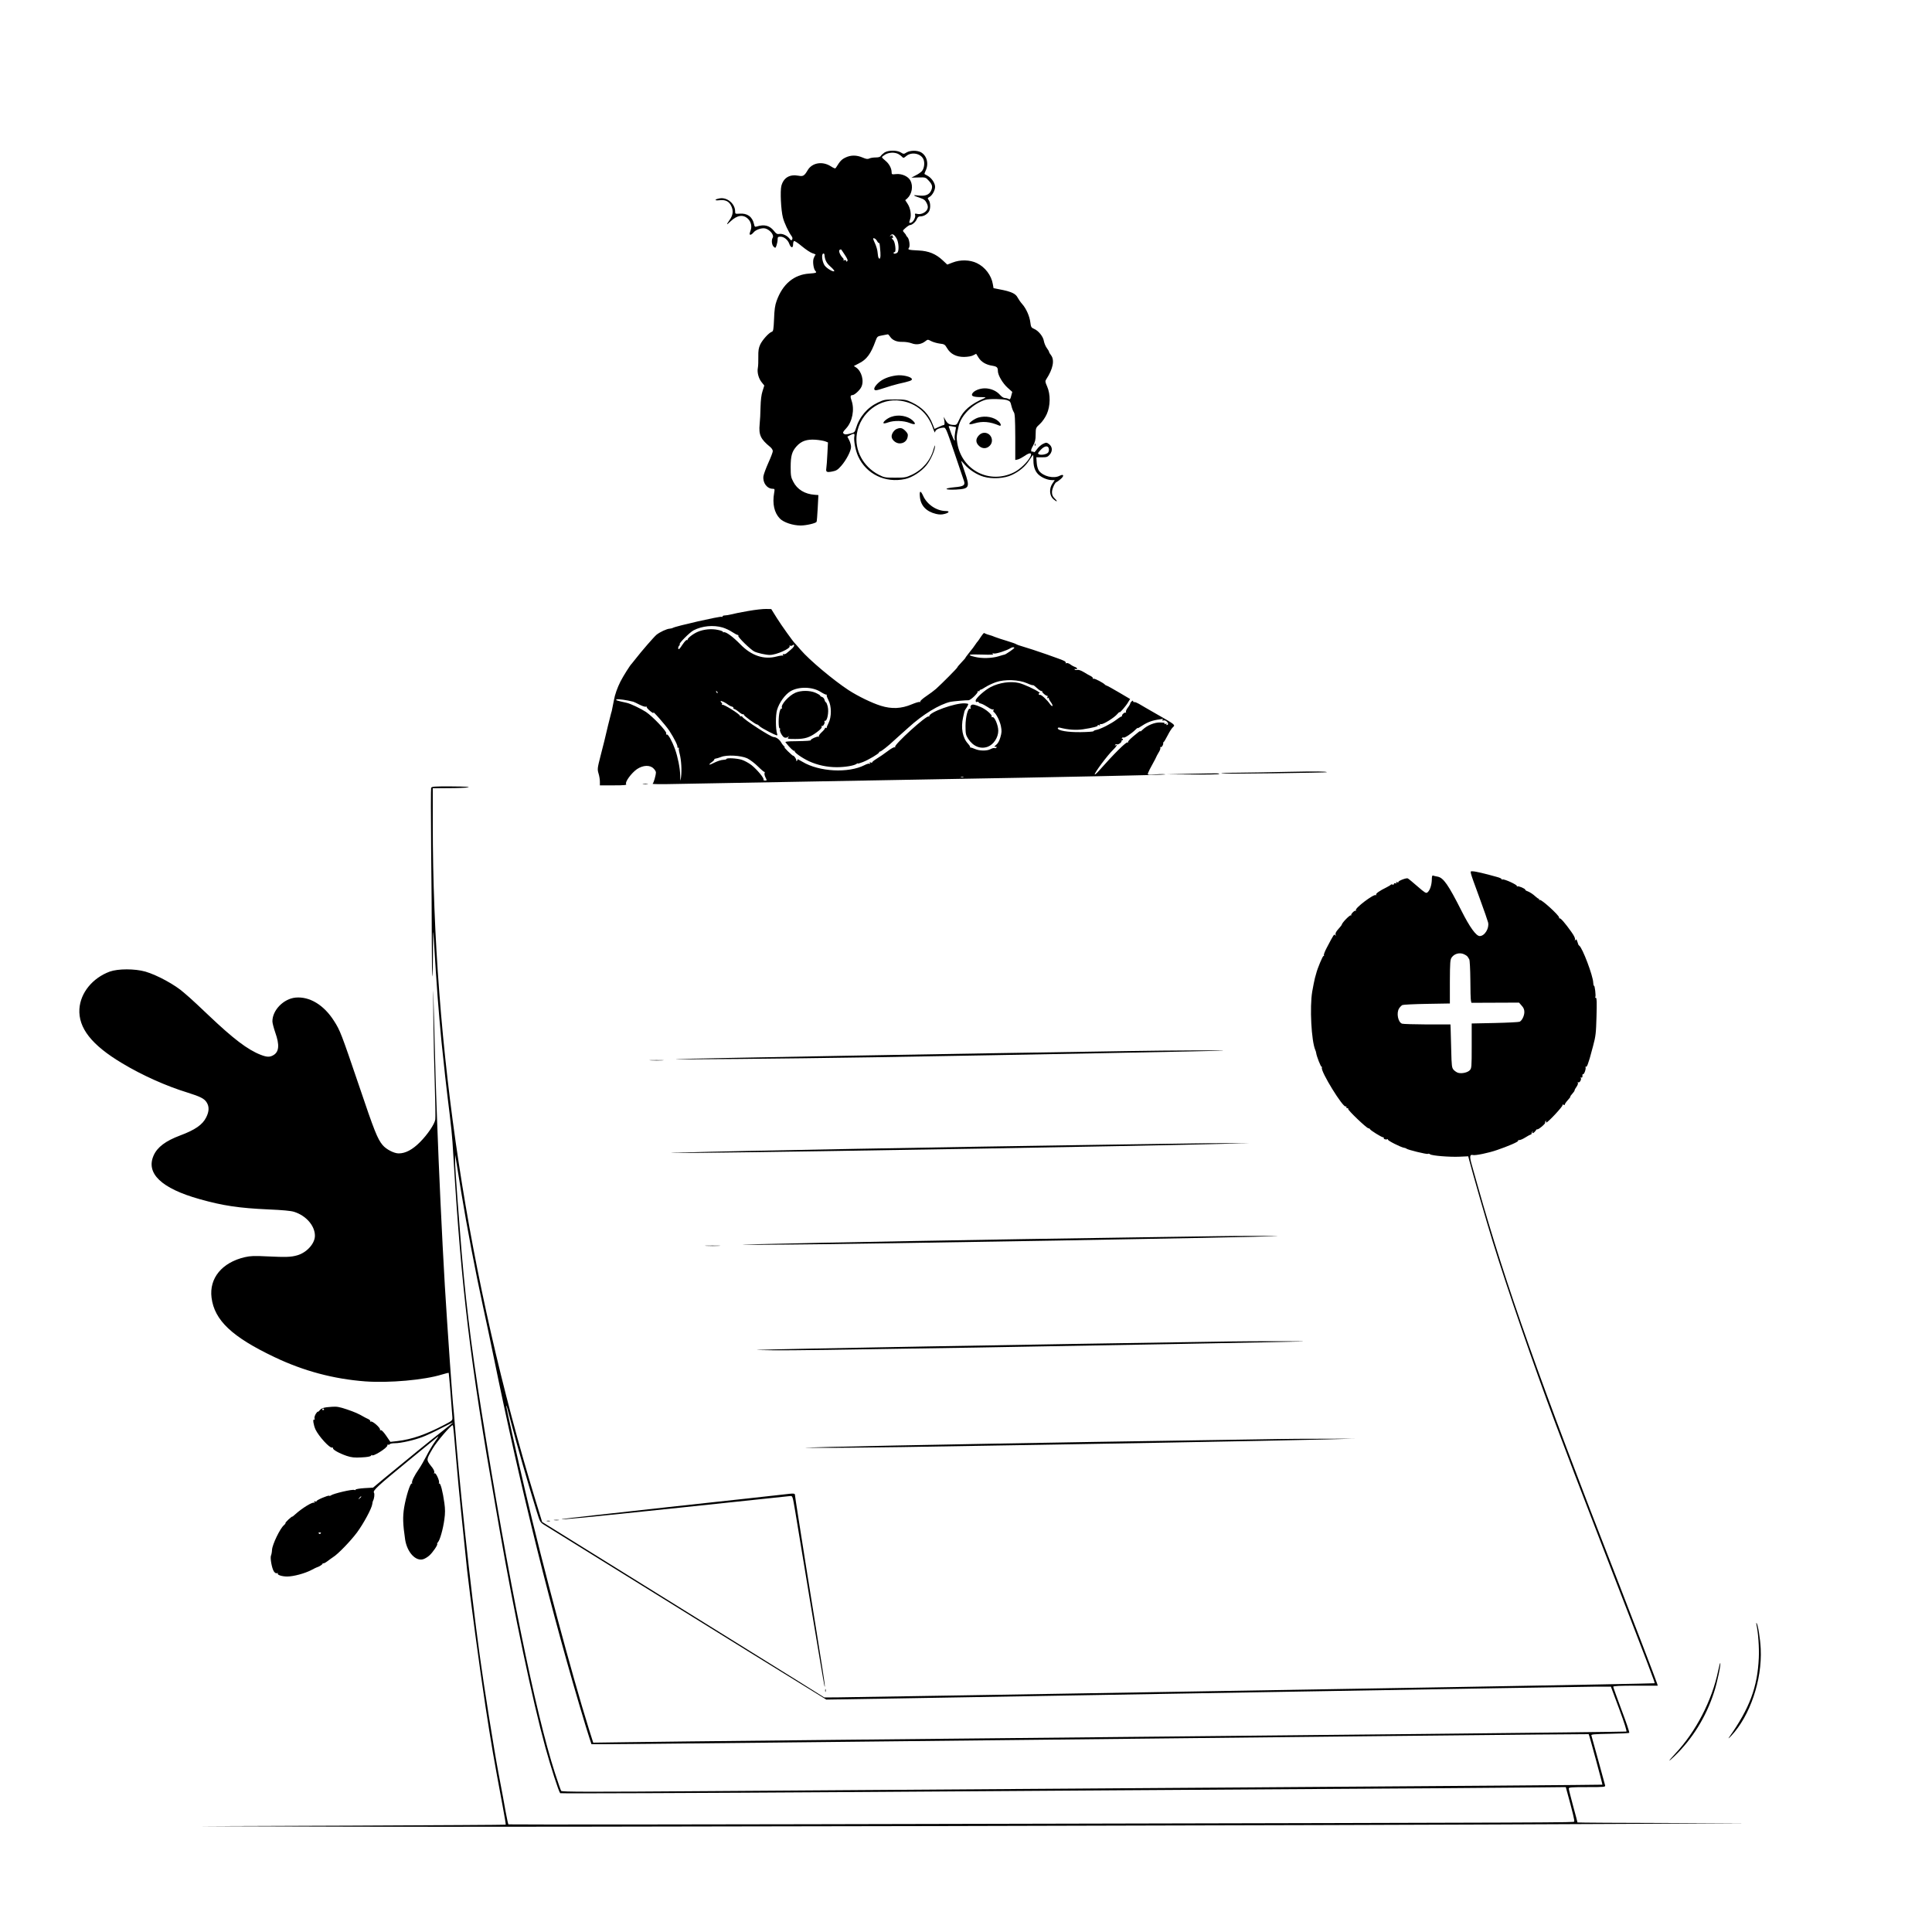 <?xml version="1.0" standalone="no"?>
<!DOCTYPE svg PUBLIC "-//W3C//DTD SVG 20010904//EN"
 "http://www.w3.org/TR/2001/REC-SVG-20010904/DTD/svg10.dtd">
<svg version="1.0" xmlns="http://www.w3.org/2000/svg"
 width="2000pt" height="2000pt" viewBox="0 0 2000 2000"
 preserveAspectRatio="xMidYMid meet">

<g transform="translate(0,2000) scale(0.1,-0.1)"
fill="#000000" stroke="none">
<path d="M9156 18421 c-16 -11 -33 -27 -38 -35 -6 -11 -24 -16 -54 -16 -25 0
-54 -5 -66 -11 -15 -8 -31 -6 -68 10 -63 27 -124 27 -180 -1 -40 -20 -54 -36
-95 -102 -9 -14 -15 -12 -57 14 -86 54 -192 35 -237 -42 -35 -59 -47 -66 -95
-57 -91 17 -154 -20 -177 -104 -14 -52 -5 -251 16 -331 14 -54 58 -148 90
-191 9 -13 11 -25 5 -35 -7 -12 -12 -10 -29 12 -25 31 -72 52 -105 46 -20 -4
-32 3 -55 33 -45 55 -99 69 -178 44 -18 -6 -22 -2 -28 27 -17 75 -70 113 -150
106 -43 -3 -45 -2 -45 24 0 78 -81 147 -157 135 -55 -9 -63 -26 -9 -20 66 8
105 -11 128 -64 21 -48 16 -90 -19 -140 -38 -54 -35 -58 9 -15 69 66 133 75
183 25 30 -30 40 -78 26 -116 -6 -16 -11 -33 -11 -38 0 -17 22 -9 42 16 21 27
85 49 120 40 49 -13 94 -69 77 -96 -15 -24 -10 -75 10 -93 18 -16 19 -16 30
15 6 18 11 45 11 60 0 25 4 29 29 29 37 0 77 -32 92 -75 16 -43 39 -46 39 -6
0 17 4 33 10 36 5 3 42 -21 82 -55 40 -33 89 -66 110 -72 22 -6 35 -14 30 -17
-5 -3 -14 -20 -20 -38 -11 -33 0 -109 19 -128 18 -18 8 -22 -63 -27 -159 -10
-277 -109 -339 -284 -16 -43 -23 -93 -26 -186 -5 -111 -8 -128 -24 -133 -30
-10 -96 -83 -119 -131 -17 -37 -21 -63 -20 -128 1 -44 -1 -97 -5 -116 -9 -47
9 -111 42 -150 l25 -31 -18 -57 c-13 -39 -19 -93 -21 -167 -1 -60 -5 -139 -9
-175 -11 -112 9 -155 109 -237 15 -12 27 -31 27 -43 0 -11 -21 -66 -46 -121
-25 -56 -48 -118 -51 -138 -9 -69 37 -131 98 -131 19 0 20 -4 13 -42 -20 -113
1 -206 59 -266 39 -40 135 -72 216 -72 56 0 156 23 164 38 3 4 8 68 12 142 l7
135 -38 3 c-102 7 -182 55 -223 137 -23 43 -26 62 -26 150 0 116 13 162 62
216 49 54 105 73 195 67 40 -3 86 -11 101 -17 l28 -11 -6 -118 c-3 -64 -8
-131 -11 -149 -6 -40 3 -45 62 -34 41 8 56 17 92 58 52 59 102 155 102 197 0
18 -9 49 -19 69 l-19 37 28 15 c41 21 50 19 44 -12 -8 -42 12 -148 40 -208 84
-183 280 -278 485 -234 72 15 168 77 221 142 44 54 91 160 89 202 0 11 -7 -5
-15 -35 -31 -115 -112 -211 -223 -264 -62 -29 -73 -31 -176 -31 -104 0 -113 2
-171 32 -159 83 -250 254 -224 422 35 221 241 376 457 342 158 -25 277 -126
330 -280 12 -36 23 -56 23 -45 0 23 35 43 83 47 28 2 28 1 118 -263 49 -146
94 -277 99 -292 13 -42 -7 -54 -99 -62 -119 -11 -106 -30 16 -24 140 8 146 21
88 189 -19 56 -35 104 -35 107 0 3 15 -12 34 -35 48 -56 131 -109 199 -128 89
-26 215 -18 291 18 79 37 141 89 182 154 19 29 36 53 38 53 2 0 4 -26 4 -59 0
-70 22 -123 66 -155 37 -28 88 -46 127 -46 l28 0 -25 -37 c-35 -51 -30 -125
10 -160 39 -33 50 -28 15 6 -22 22 -29 39 -29 67 0 33 32 103 48 104 4 1 22
14 41 30 40 34 34 57 -9 35 -63 -33 -172 -6 -215 52 -11 17 -21 49 -23 83 l-4
56 57 0 c51 0 60 3 82 28 31 37 28 82 -8 109 -25 18 -28 18 -62 2 -19 -9 -48
-34 -63 -56 -20 -29 -30 -36 -35 -27 -5 7 -9 9 -9 4 0 -6 -5 -5 -11 1 -9 9 -5
24 15 59 21 38 27 61 27 116 1 68 1 70 44 109 25 23 54 65 71 102 38 84 40
204 4 286 -21 47 -22 56 -9 75 70 107 88 199 49 249 -11 14 -20 29 -20 34 0 5
-11 24 -24 41 -13 18 -26 50 -30 72 -7 46 -56 107 -102 126 -28 12 -32 19 -38
67 -8 64 -42 141 -83 188 -17 19 -38 49 -47 66 -21 42 -60 61 -165 83 l-86 17
-7 41 c-15 91 -80 177 -165 218 -72 35 -171 38 -252 6 l-55 -21 -48 45 c-71
66 -144 96 -248 101 -104 5 -116 8 -101 27 14 17 4 92 -15 111 -8 7 -14 16
-14 20 0 3 -9 15 -19 26 -19 21 -19 21 14 50 18 16 38 29 44 29 22 0 59 31 71
60 9 22 19 30 37 30 31 0 63 16 85 44 22 26 23 94 3 123 -14 20 -14 23 5 33
30 16 60 69 60 106 0 38 -35 90 -75 113 -16 9 -32 17 -34 19 -3 1 3 18 12 37
34 72 11 157 -52 190 -40 20 -109 19 -146 -3 -29 -18 -31 -18 -60 0 -41 25
-130 24 -169 -1z m143 -15 c15 -8 33 -22 40 -30 12 -14 17 -13 43 9 54 46 152
27 178 -35 15 -37 7 -95 -17 -122 -10 -11 -38 -31 -63 -43 l-45 -24 73 2 c73
2 74 2 108 -35 36 -40 41 -62 22 -103 -19 -41 -60 -57 -126 -49 -68 8 -66 2 8
-23 45 -15 58 -25 73 -55 13 -27 15 -42 8 -61 -14 -35 -64 -60 -103 -52 -26 6
-30 5 -25 -10 8 -20 -16 -70 -39 -79 -24 -9 -26 -4 -13 33 16 44 4 117 -26
162 l-24 37 21 18 c48 44 63 126 33 184 -23 44 -87 73 -147 68 -45 -5 -48 -4
-48 19 0 40 -26 89 -64 119 -20 16 -36 32 -36 37 0 4 15 16 33 27 38 23 97 26
136 6z m-18 -874 c23 -39 28 -127 9 -146 -13 -13 -40 -17 -40 -5 0 5 5 9 11 9
18 0 6 105 -14 125 -18 18 -23 30 -8 21 5 -4 7 3 4 14 -5 17 -8 18 -22 8 -14
-12 -14 -11 -3 4 18 23 37 14 63 -30z m-201 -28 c7 -13 16 -22 19 -20 6 4 8
-6 15 -96 4 -55 -5 -81 -19 -57 -4 6 -8 30 -10 54 -1 24 -14 68 -28 98 -22 48
-23 54 -7 50 10 -3 23 -15 30 -29z m-336 -140 c27 -41 35 -59 27 -67 -8 -8
-11 -7 -11 2 0 8 -8 10 -22 7 -13 -3 -17 -3 -10 0 10 5 9 11 -7 28 -28 30 -43
73 -28 80 7 2 12 5 13 5 1 1 18 -24 38 -55z m-209 -2 c4 -53 20 -85 62 -122
25 -22 43 -43 39 -47 -11 -11 -76 28 -98 57 -21 29 -34 91 -24 116 6 15 20 12
21 -4z m679 -847 c24 -37 70 -56 129 -54 29 1 71 -6 95 -15 49 -19 102 -10
143 23 23 18 24 18 60 -1 20 -10 59 -21 88 -25 46 -5 53 -9 75 -47 35 -60 94
-91 176 -91 40 1 76 7 95 17 l30 16 25 -40 c28 -45 77 -74 142 -84 48 -8 58
-17 58 -55 0 -42 49 -126 100 -172 l49 -44 -11 -41 c-9 -36 -13 -40 -28 -32
-10 6 -28 10 -39 10 -12 0 -33 14 -48 31 -37 43 -97 69 -158 69 -54 0 -112
-24 -129 -53 -16 -26 7 -37 84 -38 56 0 61 -2 40 -11 -140 -60 -220 -128 -261
-223 -22 -49 -27 -55 -54 -54 -46 1 -66 12 -87 50 l-19 34 7 -42 c4 -29 2 -43
-6 -43 -6 0 -30 -9 -52 -20 -23 -11 -43 -20 -44 -20 0 0 -9 21 -19 48 -39 103
-108 175 -215 226 -60 29 -73 31 -175 31 -103 0 -114 -2 -177 -32 -110 -52
-192 -148 -228 -269 -11 -38 -16 -42 -61 -53 -39 -10 -53 -10 -64 -1 -13 11
-10 19 24 55 65 70 89 197 56 289 -15 42 -12 56 10 56 20 0 73 48 90 81 33 62
5 167 -53 205 l-23 15 50 26 c82 40 126 99 175 235 17 45 19 47 69 56 29 5 55
10 58 11 4 0 14 -10 23 -24z m1207 -656 c34 -11 39 -16 49 -60 6 -26 18 -56
25 -66 11 -14 14 -69 15 -257 l0 -238 28 6 c15 4 46 21 70 37 53 38 80 34 58
-9 -30 -57 -107 -131 -170 -162 -253 -125 -538 21 -586 301 -10 60 -9 81 14
178 26 113 147 232 276 272 39 12 178 10 221 -2z m-554 -275 l30 -6 -9 -51
c-5 -27 -7 -58 -5 -69 3 -10 2 -18 -2 -18 -4 0 -18 30 -32 67 -13 37 -25 71
-27 75 -4 10 6 10 45 2z m991 -232 c2 -13 -2 -29 -8 -37 -16 -19 -74 -29 -95
-18 -15 9 -12 14 19 47 40 43 79 47 84 8z"/>
<path d="M9275 16113 c-78 -11 -138 -36 -181 -75 -46 -42 -58 -78 -26 -78 10
0 51 11 91 25 40 14 102 32 139 41 121 27 142 35 142 48 0 25 -98 49 -165 39z"/>
<path d="M10130 15678 c-41 -11 -103 -56 -95 -68 3 -4 26 -1 52 7 83 25 160
19 256 -22 25 -11 22 17 -6 43 -47 44 -133 61 -207 40z"/>
<path d="M10135 15495 c-37 -37 -37 -78 1 -112 33 -30 78 -30 109 2 50 49 15
135 -55 135 -19 0 -40 -9 -55 -25z"/>
<path d="M9227 15685 c-42 -14 -89 -53 -81 -66 2 -4 24 -1 47 8 61 22 161 20
225 -6 58 -23 70 -12 29 27 -50 47 -147 64 -220 37z"/>
<path d="M9284 15560 c-28 -11 -54 -48 -54 -78 0 -35 43 -72 83 -72 44 0 75
26 83 67 5 27 1 37 -24 63 -31 31 -51 35 -88 20z"/>
<path d="M10711 15394 c0 -11 3 -14 6 -6 3 7 2 16 -1 19 -3 4 -6 -2 -5 -13z"/>
<path d="M9523 14854 c9 -90 67 -150 167 -174 35 -8 58 -8 89 0 47 12 55 30
13 30 -95 0 -196 67 -236 158 -27 59 -40 54 -33 -14z"/>
<path d="M7745 13675 c-71 -12 -150 -28 -175 -35 -25 -6 -55 -11 -67 -11 -13
0 -23 -4 -23 -10 0 -5 -5 -7 -10 -4 -13 8 -481 -98 -505 -115 -5 -3 -20 -7
-32 -8 -30 -1 -102 -35 -137 -63 -29 -25 -154 -169 -216 -249 -19 -25 -37 -47
-40 -50 -15 -12 -89 -130 -117 -185 -32 -63 -59 -140 -67 -190 -3 -16 -9 -43
-12 -60 -4 -16 -8 -37 -9 -45 -1 -8 -5 -22 -8 -30 -4 -13 -59 -234 -72 -295
-2 -11 -20 -80 -39 -153 -32 -125 -33 -135 -20 -179 8 -25 14 -63 14 -85 l0
-38 141 0 c113 0 139 3 131 13 -16 19 54 115 112 155 63 42 134 45 171 7 14
-13 25 -31 25 -40 0 -30 -23 -110 -34 -118 -6 -5 90 -6 214 -3 124 3 1322 24
2662 48 1340 23 2434 46 2431 51 -2 4 -45 5 -95 1 -90 -7 -90 -7 -83 15 4 12
24 53 46 91 21 38 39 72 39 75 0 3 11 22 23 43 13 20 22 43 19 51 -3 8 0 11 6
7 9 -5 29 32 23 43 -2 2 1 7 6 10 5 3 23 35 42 71 18 36 42 73 53 82 27 24 24
26 -162 132 -85 49 -171 98 -190 110 -19 11 -41 20 -47 18 -7 -2 -13 2 -13 9
0 8 -4 8 -15 -1 -8 -7 -15 -17 -15 -23 0 -5 -11 -25 -26 -44 -14 -18 -22 -38
-18 -45 4 -6 3 -8 -3 -5 -12 7 -46 -26 -38 -36 3 -4 2 -5 -1 -3 -3 3 -29 -13
-56 -34 -58 -43 -157 -94 -205 -105 -18 -3 -33 -10 -33 -14 0 -5 -60 -9 -132
-10 -135 -2 -238 16 -238 40 0 7 10 9 23 6 86 -22 165 -27 236 -17 105 16 162
31 155 41 -3 5 3 6 12 2 11 -4 15 -3 11 4 -4 7 0 9 11 7 20 -6 137 66 169 105
12 14 22 23 23 18 0 -11 65 63 88 103 l21 34 -117 69 c-64 38 -121 69 -127 70
-5 1 -12 5 -15 8 -16 20 -111 69 -121 63 -7 -4 -9 -3 -6 3 4 5 -6 16 -21 24
-15 7 -48 26 -74 42 -30 18 -55 26 -67 22 -11 -3 -22 -1 -26 4 -3 7 0 8 9 5 9
-3 16 -1 16 4 0 6 -10 14 -22 18 -13 4 -35 16 -49 27 -16 11 -32 16 -41 12 -7
-5 -10 -5 -6 0 5 5 -1 14 -11 21 -20 14 -331 122 -436 152 -33 9 -62 20 -65
23 -3 4 -45 19 -95 34 -49 15 -106 33 -125 41 -20 9 -42 16 -50 18 -15 3 -48
15 -62 23 -4 2 -19 -16 -34 -39 -15 -24 -30 -45 -33 -48 -4 -3 -14 -17 -24
-32 -9 -15 -37 -52 -62 -82 -25 -31 -43 -56 -41 -56 2 0 -16 -21 -40 -46 -24
-25 -44 -49 -44 -53 0 -7 -157 -165 -220 -222 -19 -17 -65 -51 -102 -76 -37
-25 -65 -50 -61 -56 3 -5 1 -7 -4 -4 -6 4 -44 -7 -84 -24 -109 -46 -209 -50
-321 -15 -91 28 -237 99 -334 162 -157 103 -405 311 -495 416 -30 35 -56 65
-60 68 -19 18 -139 185 -187 262 l-58 93 -54 1 c-30 1 -113 -8 -185 -21z
m-264 -171 c30 -9 74 -30 99 -47 25 -16 50 -30 57 -30 7 0 9 -5 6 -10 -7 -11
126 -141 165 -161 32 -16 121 -36 161 -36 68 0 220 68 205 92 -4 7 -3 8 5 4 6
-4 18 -2 26 4 12 10 15 9 15 -3 0 -13 -13 -27 -80 -81 -9 -7 -22 -10 -29 -8
-9 3 -11 0 -6 -8 5 -8 4 -11 -1 -7 -5 3 -34 -1 -64 -9 -132 -35 -261 8 -375
125 -78 80 -152 134 -173 126 -7 -2 -11 -1 -8 4 3 4 -20 14 -51 20 -66 15
-149 7 -211 -20 -49 -21 -108 -68 -104 -81 1 -5 -2 -7 -7 -3 -6 3 -25 -17 -43
-44 -18 -28 -36 -51 -40 -51 -12 0 -9 25 4 38 7 7 9 12 5 12 -20 0 102 124
143 145 89 46 205 57 301 29z m3019 -211 c0 -7 -88 -67 -100 -69 -3 0 -31 -8
-63 -18 -69 -21 -173 -24 -245 -6 -90 21 -67 29 70 24 97 -3 129 -2 118 6 -12
9 -10 10 8 5 21 -6 133 30 172 55 18 12 40 13 40 3z m132 -366 c31 -14 59 -23
62 -20 2 3 21 -11 42 -31 20 -19 42 -33 48 -29 6 3 8 3 4 -2 -8 -8 41 -52 54
-48 4 2 4 -5 1 -14 -5 -12 -3 -14 8 -8 8 4 11 5 7 0 -4 -4 5 -23 19 -42 14
-18 22 -37 18 -41 -4 -4 -14 4 -24 17 -30 45 -93 103 -105 98 -7 -3 -13 1 -13
9 0 7 5 11 11 8 6 -3 2 2 -9 11 -30 24 -159 84 -208 95 -87 20 -201 4 -291
-42 -61 -31 -156 -116 -156 -140 0 -14 5 -18 15 -14 8 3 15 2 15 -3 0 -5 12
-12 27 -15 14 -4 46 -21 70 -37 24 -17 48 -27 55 -23 7 5 8 3 3 -6 -4 -7 -4
-15 1 -19 26 -18 64 -93 75 -146 10 -51 9 -68 -5 -117 -10 -36 -26 -64 -42
-77 -24 -19 -24 -26 -1 -22 5 1 6 -3 2 -8 -3 -6 -11 -8 -18 -5 -8 3 -27 -2
-43 -11 -38 -20 -115 -19 -162 2 -20 9 -40 15 -45 15 -4 -1 -6 1 -5 6 2 4 -8
19 -20 32 -58 61 -77 165 -52 275 7 28 13 55 14 61 1 7 7 18 13 25 6 8 15 23
21 35 10 19 8 20 -31 23 -99 5 -367 -91 -367 -132 0 -6 -3 -7 -6 -4 -19 18
-361 -293 -348 -315 4 -7 2 -8 -4 -4 -7 4 -38 -13 -73 -40 -33 -25 -85 -61
-115 -79 -29 -18 -50 -35 -46 -39 3 -4 -2 -4 -12 0 -15 6 -17 4 -11 -6 5 -9 4
-11 -3 -6 -6 4 -29 -2 -51 -14 -169 -86 -471 -70 -644 34 -32 19 -55 31 -52
26 3 -5 0 -12 -6 -16 -7 -4 -9 -3 -6 3 6 10 -25 55 -34 50 -2 -1 -26 20 -54
47 -27 27 -43 46 -35 42 12 -6 12 -5 -1 6 -8 7 -24 27 -34 45 -17 29 -51 53
-76 53 -29 0 -304 178 -324 209 -3 6 -11 9 -16 6 -5 -4 -9 -1 -9 5 0 16 -168
122 -182 114 -6 -4 -8 -3 -4 4 3 6 2 13 -4 17 -5 3 -10 11 -10 16 0 10 51 -14
82 -39 9 -7 25 -15 35 -17 10 -1 17 -8 15 -14 -1 -6 4 -11 10 -11 7 -1 28 -14
47 -30 19 -16 38 -27 43 -24 4 3 8 1 8 -5 0 -11 122 -101 138 -101 5 0 15 -7
23 -16 7 -9 53 -36 102 -61 84 -42 89 -43 82 -21 -17 54 -17 195 -1 249 22 75
82 158 137 192 85 52 230 49 315 -6 27 -17 54 -30 59 -28 6 1 7 0 3 -4 -3 -4
5 -28 18 -53 33 -61 33 -175 1 -237 -12 -22 -20 -44 -19 -48 1 -5 -2 -6 -8 -2
-5 3 -10 2 -10 -4 0 -6 -16 -25 -35 -42 -19 -18 -32 -36 -28 -42 3 -6 1 -7 -5
-3 -11 6 -85 -27 -78 -35 7 -7 -43 -10 -160 -12 -76 0 -108 -4 -103 -11 48
-60 84 -94 93 -89 6 3 8 2 3 -2 -10 -11 74 -71 149 -106 86 -39 185 -61 286
-61 86 0 182 16 206 35 6 5 12 7 12 3 0 -3 23 4 52 15 61 24 168 88 168 100 0
5 5 9 11 9 10 0 89 62 139 110 15 14 37 34 51 46 13 11 59 53 103 92 147 135
321 241 436 267 23 5 169 18 185 16 21 -2 102 75 97 92 -1 4 2 6 8 2 5 -3 10
-1 10 4 0 6 5 11 10 11 6 0 29 12 51 27 23 15 71 38 108 51 91 32 238 27 323
-11z m-3204 -102 c-3 -3 -9 2 -12 12 -6 14 -5 15 5 6 7 -7 10 -15 7 -18z
m-873 -89 c6 -1 34 -15 64 -30 29 -15 60 -25 68 -22 8 3 12 2 8 -3 -3 -5 14
-24 37 -43 23 -18 38 -26 33 -18 -27 46 126 -127 164 -185 52 -80 92 -161 83
-169 -3 -3 1 -6 8 -6 7 0 11 -3 8 -6 -3 -3 0 -29 8 -58 17 -64 23 -174 14
-241 -7 -49 -7 -48 -9 22 -1 71 -25 189 -54 270 -29 79 -70 154 -83 149 -7 -3
-10 2 -7 13 5 21 -140 174 -210 221 -52 34 -160 86 -198 94 -110 24 -123 29
-104 36 15 5 100 -6 170 -24z m5479 -188 c-5 -7 -1 -9 12 -6 26 7 62 -37 38
-46 -10 -4 -13 -2 -8 6 5 8 2 9 -10 5 -9 -4 -15 -3 -11 3 3 5 -3 9 -12 9 -10
1 -25 1 -33 2 -58 2 -136 -30 -184 -77 -16 -16 -25 -22 -21 -14 5 8 -9 1 -30
-17 -73 -58 -100 -85 -97 -95 1 -5 -2 -7 -7 -4 -13 8 -140 -118 -294 -292 -21
-24 -41 -42 -44 -39 -9 10 132 200 191 256 34 33 49 60 24 45 -7 -4 -8 -3 -4
5 4 6 11 9 16 6 12 -8 50 17 50 32 0 7 3 12 8 11 4 -2 7 2 7 7 0 6 -4 9 -8 7
-5 -1 -6 2 -2 8 3 6 11 8 16 5 10 -7 81 40 123 81 16 16 26 24 23 17 -4 -6 19
6 50 27 55 36 106 54 178 63 17 2 31 5 33 6 2 0 0 -4 -4 -11z m-4299 -398 c27
-13 78 -51 112 -85 34 -34 65 -60 68 -56 3 3 3 -2 0 -11 -4 -9 1 -30 10 -47
15 -30 15 -31 -5 -31 -12 0 -19 4 -16 9 9 14 -67 105 -125 151 -28 22 -73 46
-101 55 -53 16 -158 21 -158 8 0 -5 -15 -8 -34 -9 -19 0 -58 -13 -87 -27 -59
-31 -75 -29 -30 4 17 12 28 25 26 28 -2 4 4 7 13 8 9 1 35 8 57 17 59 24 204
16 270 -14z m2238 -197 c-7 -2 -19 -2 -25 0 -7 3 -2 5 12 5 14 0 19 -2 13 -5z"/>
<path d="M8234 12829 c-67 -29 -152 -123 -140 -154 3 -9 2 -13 -4 -10 -5 3
-14 -11 -19 -32 -14 -50 -14 -173 0 -173 5 0 7 -4 4 -10 -10 -15 25 -79 46
-85 11 -4 28 -1 37 7 15 12 16 11 3 -4 -13 -17 -8 -18 73 -18 100 0 147 15
224 72 35 26 52 45 48 54 -3 8 -2 12 4 9 11 -7 33 32 25 45 -4 6 -1 9 6 8 22
-5 41 90 28 145 -6 26 -15 47 -19 47 -4 0 -11 11 -14 24 -3 14 -15 28 -26 31
-11 3 -20 10 -20 14 0 5 -22 18 -49 30 -59 25 -149 25 -207 0z"/>
<path d="M10053 12699 c-6 -6 -9 -18 -6 -27 4 -9 2 -13 -4 -9 -22 14 -48 -84
-48 -178 0 -81 3 -94 27 -132 52 -80 129 -111 204 -83 60 23 108 96 108 165 0
57 -39 149 -60 141 -8 -3 -11 0 -8 8 6 17 -60 74 -114 97 -63 27 -86 31 -99
18z"/>
<path d="M13335 12010 c-176 -4 -405 -8 -509 -9 -104 0 -187 -4 -183 -7 3 -4
252 -3 552 1 300 4 544 9 542 11 -9 9 -102 10 -402 4z"/>
<path d="M12320 11990 l-245 -6 273 -2 c149 -1 272 1 272 6 0 8 9 8 -300 2z"/>
<path d="M6658 11883 c12 -2 32 -2 45 0 12 2 2 4 -23 4 -25 0 -35 -2 -22 -4z"/>
<path d="M4463 11844 c-3 -9 -3 -289 0 -623 4 -333 7 -770 7 -970 0 -200 3
-362 6 -359 3 3 6 120 6 259 1 233 1 243 9 124 30 -501 47 -715 79 -1055 24
-241 52 -491 85 -755 13 -104 26 -233 29 -285 4 -52 9 -131 11 -175 81 -1346
174 -2116 434 -3595 11 -63 32 -182 46 -265 147 -844 336 -1744 471 -2235 53
-193 138 -458 153 -473 4 -4 1391 1 3082 12 1691 12 3810 25 4709 31 899 5
1856 12 2127 15 l492 5 9 -33 c64 -232 84 -318 78 -324 -10 -10 49 -10 -5969
-23 -2782 -7 -5061 -9 -5064 -6 -3 3 -16 63 -29 133 -12 71 -45 248 -73 394
-45 235 -153 912 -195 1224 -97 705 -215 1814 -261 2430 -3 44 -8 96 -10 115
-10 75 -62 818 -90 1280 -30 514 -63 1221 -80 1705 -3 88 -8 212 -10 275 -3
63 -9 302 -15 530 -6 228 -12 465 -14 525 -2 61 -2 -56 0 -260 2 -203 9 -518
15 -700 6 -181 8 -341 5 -355 -9 -50 -81 -155 -156 -231 -79 -80 -152 -119
-223 -119 -48 0 -129 42 -166 86 -54 65 -86 146 -245 617 -183 538 -195 570
-258 668 -105 166 -253 255 -398 242 -125 -12 -241 -131 -240 -247 0 -17 14
-69 30 -116 45 -127 39 -199 -20 -233 -37 -22 -68 -21 -132 4 -135 53 -281
164 -538 408 -85 81 -173 163 -195 182 -22 19 -49 42 -60 52 -90 81 -277 183
-400 219 -110 31 -282 31 -369 0 -178 -66 -303 -219 -314 -386 -12 -197 126
-374 443 -563 206 -124 454 -235 675 -303 134 -42 176 -63 200 -103 27 -43 25
-93 -5 -153 -38 -77 -114 -130 -272 -189 -149 -56 -234 -120 -272 -205 -84
-186 79 -342 474 -453 245 -69 409 -93 715 -107 143 -6 232 -14 265 -25 124
-39 216 -145 215 -249 -1 -80 -85 -173 -183 -201 -67 -19 -116 -20 -312 -11
-133 7 -172 5 -230 -8 -237 -55 -371 -218 -345 -420 30 -234 212 -406 652
-615 302 -144 611 -226 938 -251 248 -18 611 14 795 71 37 11 68 19 70 17 2
-2 30 -337 38 -458 2 -34 0 -36 -78 -77 -196 -103 -340 -153 -492 -171 l-72
-8 -43 63 c-26 38 -48 61 -56 58 -7 -3 -11 -1 -8 3 10 17 -79 96 -96 86 -6 -4
-8 -3 -5 3 4 5 -6 16 -21 23 -15 7 -34 16 -42 21 -58 34 -97 51 -179 79 -77
26 -106 31 -155 27 -83 -5 -108 -13 -128 -38 -10 -12 -18 -17 -18 -13 0 5 -9
-4 -20 -21 -11 -17 -17 -38 -14 -49 4 -12 2 -16 -5 -12 -16 10 -6 -55 15 -102
33 -70 148 -196 171 -187 7 2 12 -1 10 -7 -3 -15 65 -53 141 -79 52 -17 80
-20 154 -16 62 3 93 9 99 18 5 8 9 11 9 7 0 -26 160 72 160 99 0 8 4 12 9 8 5
-3 12 -1 16 5 3 5 27 10 53 10 61 0 199 31 287 65 38 14 125 55 192 90 68 35
123 62 123 60 0 -2 -51 -43 -112 -91 -109 -84 -337 -270 -595 -483 l-121 -101
-89 -5 c-48 -3 -90 -10 -91 -15 -2 -6 -8 -8 -13 -4 -17 10 -219 -37 -245 -57
-6 -5 -13 -6 -16 -3 -9 8 -138 -47 -132 -57 3 -5 -3 -6 -12 -2 -13 5 -15 3 -9
-7 5 -8 4 -11 -3 -6 -17 10 -123 -55 -192 -117 -19 -18 -35 -30 -35 -27 0 3
-17 -10 -38 -29 -20 -19 -35 -36 -32 -39 2 -2 -5 -12 -16 -21 -39 -32 -119
-197 -123 -254 -1 -23 -6 -50 -11 -61 -10 -24 9 -131 30 -163 10 -15 22 -22
31 -19 8 3 13 2 10 -3 -9 -14 43 -31 97 -31 64 0 181 31 250 67 29 15 54 28
57 28 21 5 60 30 60 38 0 6 3 7 6 4 4 -4 23 6 43 21 20 15 47 35 61 44 50 31
179 165 245 253 68 92 154 251 159 296 1 14 5 29 8 34 12 21 18 71 9 83 -13
22 37 68 354 328 160 130 299 244 309 253 10 9 -2 -13 -29 -49 -26 -36 -67
-105 -91 -153 -25 -48 -60 -109 -78 -135 -46 -65 -78 -130 -70 -144 4 -6 3 -8
-3 -5 -15 9 -60 -133 -79 -247 -16 -97 -14 -172 10 -334 21 -133 111 -229 190
-202 17 6 45 23 61 38 35 31 89 111 81 119 -3 3 1 11 8 19 20 20 53 137 66
235 9 64 9 107 0 170 -16 117 -40 210 -53 202 -6 -3 -7 -1 -3 5 11 18 -35 116
-46 100 -6 -9 -7 -6 -3 8 4 15 -6 36 -36 72 -47 61 -47 62 20 176 41 72 197
253 208 242 5 -4 13 -85 43 -441 16 -193 58 -606 105 -1055 26 -239 136 -1063
190 -1410 60 -391 84 -532 180 -1045 19 -99 32 -181 30 -184 -3 -2 -721 -6
-1597 -10 l-1593 -6 1635 -5 c1632 -5 10177 13 13120 29 1538 8 1544 8 543 9
-557 1 -1013 4 -1013 6 0 3 -20 79 -45 170 -25 92 -45 173 -45 181 0 13 28 15
191 15 177 0 190 1 185 18 -3 9 -35 126 -71 260 -36 133 -68 249 -71 257 -5
11 26 14 189 17 108 2 199 6 203 10 4 4 -32 111 -80 237 -47 126 -86 235 -86
240 0 8 75 11 231 11 l230 0 -7 23 c-10 33 -263 691 -409 1067 -807 2067
-1158 3057 -1445 4075 -23 83 -52 186 -65 230 -24 83 -20 107 14 98 25 -6 159
21 248 52 115 39 223 86 218 95 -3 5 3 8 12 8 10 -1 38 11 63 27 25 16 50 29
55 30 6 0 10 5 10 12 0 6 4 15 9 20 5 5 6 3 2 -4 -13 -23 12 -14 29 10 8 12
16 20 18 17 5 -11 86 56 82 67 -2 7 1 15 7 19 7 4 8 3 4 -4 -4 -7 -3 -12 2
-12 16 0 174 169 167 180 -4 6 1 7 12 3 10 -3 15 -3 12 1 -3 3 9 23 27 43 19
20 32 38 30 40 -2 3 7 16 20 30 13 14 24 30 24 35 0 6 9 23 21 39 11 16 17 34
13 40 -4 8 -3 9 4 5 14 -8 36 30 26 46 -4 7 -3 8 4 4 11 -6 16 6 13 27 0 4 3
7 8 7 12 0 32 60 24 73 -3 5 -2 7 4 4 6 -4 16 12 23 36 8 23 15 47 17 52 2 6
17 62 34 125 28 104 31 134 36 308 4 145 3 192 -6 192 -7 0 -10 4 -6 9 7 12
-6 122 -14 117 -4 -3 -7 12 -8 32 -2 71 -112 362 -145 383 -5 3 -11 12 -12 20
-2 8 -7 22 -11 32 -6 15 -10 16 -17 5 -7 -9 -8 -8 -4 6 4 12 -8 38 -38 80 -63
89 -113 146 -120 139 -3 -4 -6 1 -6 9 0 23 -186 192 -201 182 -5 -3 -8 -1 -7
4 2 6 0 9 -4 8 -3 0 -18 10 -32 23 -27 25 -60 47 -88 57 -10 3 -18 9 -18 13 0
12 -71 42 -82 35 -6 -4 -8 -3 -5 3 8 12 -131 76 -150 69 -8 -3 -12 -2 -9 3 3
5 -20 16 -52 24 -121 34 -218 57 -245 57 -34 0 -41 26 68 -272 46 -125 86
-241 90 -258 13 -60 -36 -140 -87 -140 -37 0 -103 91 -188 260 -137 271 -187
343 -247 355 -19 3 -40 8 -47 11 -10 4 -14 -8 -14 -45 -2 -56 -20 -109 -45
-129 -14 -12 -27 -4 -104 63 -49 43 -93 79 -100 82 -17 7 -104 -28 -97 -38 3
-5 -3 -6 -12 -2 -12 4 -15 3 -10 -5 5 -8 2 -10 -8 -6 -9 4 -16 1 -16 -6 0 -7
-6 -10 -14 -7 -8 3 -16 3 -18 -1 -2 -4 -21 -16 -43 -27 -76 -37 -116 -66 -109
-77 4 -7 3 -8 -4 -4 -22 13 -218 -136 -206 -156 4 -6 3 -9 -2 -6 -12 7 -55
-38 -46 -48 4 -4 2 -4 -5 0 -10 6 -91 -77 -93 -96 0 -4 -16 -24 -35 -45 -24
-26 -33 -44 -29 -58 4 -15 3 -17 -4 -6 -11 15 -13 12 -89 -133 -18 -34 -31
-67 -28 -74 3 -7 1 -11 -4 -8 -7 5 -64 -132 -75 -179 -2 -5 -8 -28 -14 -50 -6
-22 -18 -85 -28 -140 -27 -162 -9 -510 32 -605 4 -8 8 -22 9 -30 4 -34 49
-149 57 -144 4 3 5 -1 2 -9 -14 -38 220 -418 247 -401 5 3 8 0 7 -8 -2 -7 3
-12 10 -10 8 1 11 -2 8 -7 -7 -11 192 -201 210 -201 7 0 14 -4 16 -9 4 -12
120 -84 135 -84 7 0 10 -4 8 -8 -7 -10 25 -20 37 -12 6 3 8 2 5 -3 -6 -10 131
-79 168 -86 11 -1 22 -6 25 -9 9 -11 210 -60 221 -54 5 4 16 2 23 -4 18 -15
204 -30 308 -25 l87 4 11 -42 c32 -124 178 -633 240 -833 152 -493 430 -1299
648 -1880 171 -456 221 -585 456 -1195 542 -1401 580 -1499 574 -1505 -2 -2
-946 -20 -2098 -40 -4484 -76 -6211 -105 -6351 -106 l-146 -1 -239 150 c-131
82 -369 230 -529 329 -320 198 -1308 812 -1926 1197 l-227 141 -66 215 c-704
2308 -1065 4682 -1066 7013 l0 367 163 1 c89 0 180 4 202 8 27 6 -30 9 -168
10 -182 1 -208 -1 -214 -15z m10729 -1747 c5 -7 13 -19 18 -29 5 -9 10 -103
11 -210 0 -106 3 -203 6 -216 l5 -23 247 1 246 1 27 -31 c20 -21 28 -41 28
-66 0 -39 -24 -89 -49 -101 -9 -4 -124 -10 -256 -13 l-240 -5 0 -232 c0 -221
-1 -233 -21 -253 -23 -23 -80 -36 -119 -26 -14 4 -35 18 -47 31 -19 22 -21 39
-25 202 -2 98 -5 198 -6 223 l-2 45 -240 0 c-132 1 -250 4 -261 8 -42 15 -61
112 -30 159 9 14 25 30 34 34 9 4 124 10 254 12 l237 4 0 226 c1 203 3 230 20
252 27 37 78 51 121 34 19 -8 38 -20 42 -27z m-10416 -2447 c57 -349 146 -816
224 -1175 34 -154 83 -388 110 -520 280 -1371 603 -2668 950 -3814 33 -106 61
-195 63 -197 2 -2 813 5 1803 16 5555 60 8517 91 8520 88 6 -7 145 -520 142
-523 -2 -2 -1707 -15 -3788 -29 -2082 -14 -4504 -31 -5384 -37 -1352 -10
-1600 -9 -1607 2 -5 8 -34 91 -64 184 -204 630 -485 2013 -759 3735 -116 728
-176 1231 -225 1880 -12 146 -23 297 -26 335 -16 214 -25 356 -24 400 l1 50
10 -60 c5 -33 29 -184 54 -335z m509 -2355 c60 -231 180 -650 271 -942 34
-110 35 -112 82 -141 26 -16 403 -250 837 -519 435 -269 1017 -630 1295 -803
278 -172 568 -351 645 -398 l139 -86 741 12 c407 7 2169 37 3915 67 1746 30
3241 55 3321 55 l145 0 86 -231 c54 -145 81 -232 74 -234 -6 -2 -956 -13
-2111 -25 -5552 -55 -7890 -79 -8222 -85 l-362 -5 -45 142 c-176 562 -474
1675 -660 2468 -79 338 -196 861 -195 874 1 16 4 4 44 -149z m-1931 117 c3 -5
-1 -9 -9 -9 -8 0 -12 4 -9 9 3 4 7 8 9 8 2 0 6 -4 9 -8z m386 -906 c0 -2 -8
-10 -17 -17 -16 -13 -17 -12 -4 4 13 16 21 21 21 13z m-420 -380 c-7 -7 -13
-7 -20 0 -6 6 -3 10 10 10 13 0 16 -4 10 -10z"/>
<path d="M11655 9119 c-1682 -25 -4560 -77 -4650 -83 -99 -7 1139 5 2025 19
1562 26 3552 64 3625 69 78 5 -518 3 -1000 -5z"/>
<path d="M6738 9023 c34 -2 88 -2 120 0 31 2 3 3 -63 3 -66 0 -92 -1 -57 -3z"/>
<path d="M12335 8163 c-82 -1 -485 -7 -895 -13 -1528 -22 -3892 -65 -4345 -80
-226 -7 -205 -8 160 -4 1215 13 4667 72 5410 93 l270 8 -225 -1 c-124 0 -292
-1 -375 -3z"/>
<path d="M12595 7203 c-77 -1 -473 -7 -880 -13 -1411 -20 -3295 -55 -3875 -70
-255 -7 -201 -8 280 -4 882 6 4905 76 5100 88 53 3 -423 3 -625 -1z"/>
<path d="M7313 7103 c37 -2 96 -2 130 0 34 2 4 3 -68 3 -71 0 -99 -1 -62 -3z"/>
<path d="M12720 6113 c-1882 -28 -4759 -79 -4880 -87 -25 -1 47 -3 160 -4 193
-2 617 4 2095 28 1202 20 3285 59 3390 63 73 4 -535 4 -765 0z"/>
<path d="M13240 5103 c-69 -1 -451 -7 -850 -13 -1311 -19 -3160 -53 -3810 -69
-305 -8 -305 -8 -95 -9 116 -1 498 3 850 8 1902 30 3793 64 4390 79 l300 8
-330 -1 c-181 0 -386 -1 -455 -3z"/>
<path d="M8100 4528 c-41 -5 -568 -63 -1170 -128 -602 -66 -1102 -122 -1110
-125 -39 -12 225 14 1240 120 602 64 1106 116 1120 118 25 2 25 0 52 -158 14
-88 88 -531 163 -985 75 -454 139 -827 141 -829 10 -11 -2 65 -192 1245 -62
392 -114 721 -114 733 0 24 -6 24 -130 9z"/>
<path d="M5738 4263 c12 -2 32 -2 45 0 12 2 2 4 -23 4 -25 0 -35 -2 -22 -4z"/>
<path d="M5663 4253 c9 -2 23 -2 30 0 6 3 -1 5 -18 5 -16 0 -22 -2 -12 -5z"/>
<path d="M18183 3180 c18 -81 29 -236 24 -344 -14 -304 -96 -521 -308 -821
-12 -17 -3 -11 22 15 195 207 321 578 306 900 -5 106 -29 256 -44 269 -3 3 -3
-5 0 -19z"/>
<path d="M17786 2702 c-64 -307 -230 -628 -444 -856 -77 -83 -81 -96 -8 -26
185 178 327 406 409 660 33 99 74 296 65 305 -2 2 -12 -35 -22 -83z"/>
<path d="M8542 2500 c0 -14 2 -19 5 -12 2 6 2 18 0 25 -3 6 -5 1 -5 -13z"/>
</g>
</svg>
